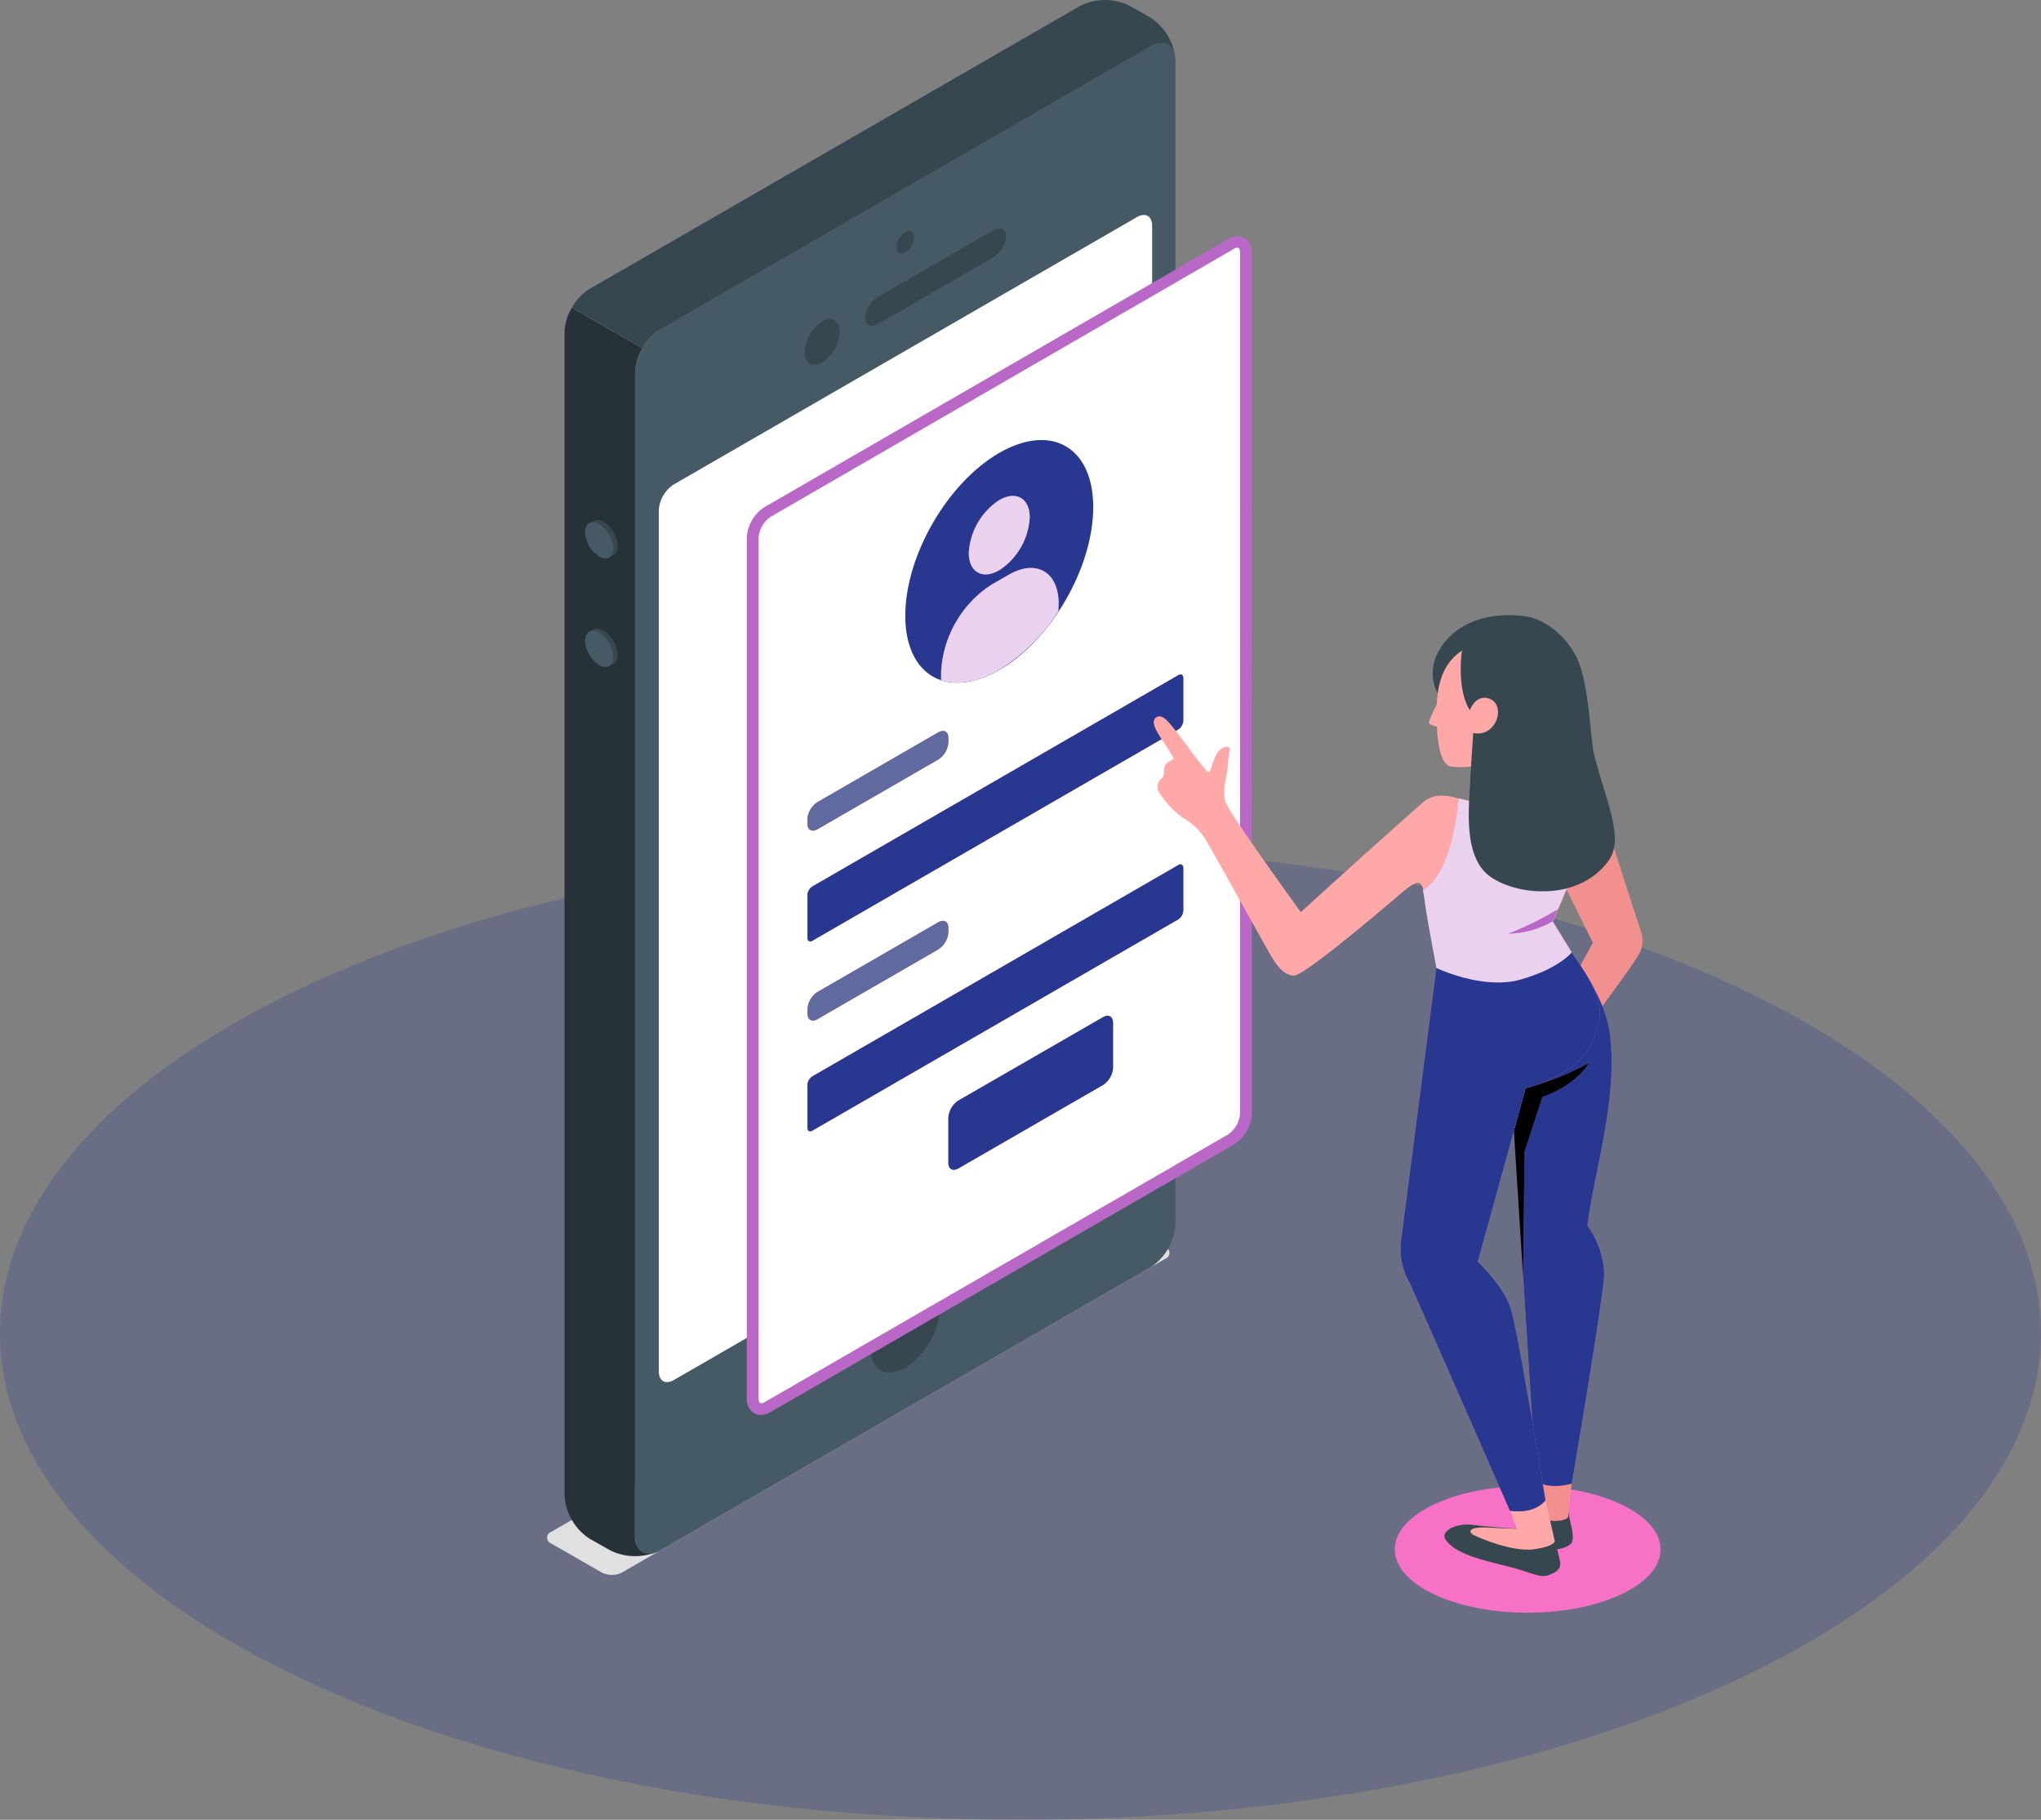 <svg xmlns="http://www.w3.org/2000/svg" width="294" height="262.101" viewBox="0 0 294 262.101">
  <rect x="0" y="0" width="294" height="262.101" fill="#808080" stroke="none"/>
  <g id="Mobile_login-amico" data-name="Mobile login-amico" transform="translate(-73.551 -97.073)">
    <g id="freepik--Floor--inject-37" transform="translate(73.551 219.052)">
      <path id="Path_28876" data-name="Path 28876" d="M116.6,365.28c57.409,27.359,150.483,27.367,207.893,0s57.4-71.722,0-99.081-150.483-27.359-207.893,0S59.2,337.921,116.6,365.28Z" transform="translate(-73.551 -245.68)" fill="#283891" opacity="0.25"/>
    </g>
    <g id="freepik--Shadow--inject-37" transform="translate(274.459 311.102)">
      <ellipse id="Ellipse_2773" data-name="Ellipse 2773" cx="19.145" cy="9.122" rx="19.145" ry="9.122" fill="#f771c7"/>
    </g>
    <g id="freepik--Device--inject-37" transform="translate(152.353 97.073)">
      <path id="Path_28920" data-name="Path 28920" d="M215.727,347.754l78.312-45.221a.883.883,0,0,0,0-1.666L286.8,296.7a3.216,3.216,0,0,0-2.891,0L205.572,341.88a.883.883,0,0,0,0,1.666l7.265,4.165A3.216,3.216,0,0,0,215.727,347.754Z" transform="translate(-204.982 -121.245)" fill="#e0e0e0"/>
      <path id="Path_28921" data-name="Path 28921" d="M294.431,94.1l-70.614,40.772a7.981,7.981,0,0,0-3.607,6.248V308.634c0,2.3,1.616,3.232,3.607,2.083l70.614-40.772a7.956,7.956,0,0,0,3.607-6.248V96.184C298.038,93.885,296.431,92.952,294.431,94.1Z" transform="translate(-207.523 -87.407)" fill="#455a64"/>
      <path id="Path_28922" data-name="Path 28922" d="M221.995,133.631l70.614-40.772c1.783-1.033,3.257-.392,3.557,1.4a8.065,8.065,0,0,0-3.557-5.565l-2.932-1.666a7.973,7.973,0,0,0-7.215,0l-70.622,40.739a7.423,7.423,0,0,0-2.549,2.691l10.156,5.832A7.29,7.29,0,0,1,221.995,133.631Z" transform="translate(-205.701 -86.164)" fill="#37474f"/>
      <path id="Path_28923" data-name="Path 28923" d="M208,310.406a7.981,7.981,0,0,0,3.607,6.248l2.941,1.666a8.081,8.081,0,0,0,6.6.283c-1.666.65-2.991-.308-2.991-2.366V148.759a7.331,7.331,0,0,1,1.058-3.557l-10.156-5.832A7.423,7.423,0,0,0,208,142.894Z" transform="translate(-205.485 -95.044)" fill="#263238"/>
      <path id="Path_28924" data-name="Path 28924" d="M226.441,162.153,293.2,123.622c1.2-.683,2.166-.125,2.166,1.25V248.854A4.773,4.773,0,0,1,293.2,252.6l-66.732,38.531c-1.2.691-2.166.133-2.166-1.25V165.9a4.782,4.782,0,0,1,2.141-3.749Z" transform="translate(-208.206 -92.367)" fill="#fff"/>
      <path id="Path_28925" data-name="Path 28925" d="M266.666,126.256a2.816,2.816,0,0,0-1.266,2.2c0,.833.567,1.141,1.266.733a2.791,2.791,0,0,0,1.266-2.2C267.933,126.181,267.366,125.856,266.666,126.256Z" transform="translate(-215.065 -92.827)" fill="#37474f"/>
      <path id="Path_28926" data-name="Path 28926" d="M265.919,308.6a11.08,11.08,0,0,0-5,8.681c0,3.191,2.241,4.49,5,2.891a11.089,11.089,0,0,0,5-8.681C270.934,308.3,268.685,307,265.919,308.6Z" transform="translate(-214.318 -123.174)" fill="#37474f"/>
      <path id="Path_28927" data-name="Path 28927" d="M252.029,141.7a5.607,5.607,0,0,0-2.5,4.4c0,1.616,1.133,2.274,2.5,1.466a5.607,5.607,0,0,0,2.541-4.4C254.57,141.551,253.437,140.893,252.029,141.7Z" transform="translate(-212.417 -95.376)" fill="#37474f"/>
      <path id="Path_28928" data-name="Path 28928" d="M260,138.528c0,1.083.833,1.491,1.808.916l16.662-9.639a3.865,3.865,0,0,0,1.808-3c0-1.075-.833-1.483-1.808-.908l-16.662,9.639A3.866,3.866,0,0,0,260,138.528Z" transform="translate(-214.164 -92.752)" fill="#37474f"/>
      <path id="Path_28929" data-name="Path 28929" d="M214.354,176.315a4.491,4.491,0,0,1,2.033,3.516c0,1.3-.908,1.825-2.033,1.175a4.5,4.5,0,0,1-2.024-3.516C212.33,176.2,213.238,175.674,214.354,176.315Z" transform="translate(-206.208 -101.165)" fill="#37474f"/>
      <path id="Path_28930" data-name="Path 28930" d="M214.354,195.094a4.491,4.491,0,0,1,2.033,3.516c0,1.291-.908,1.816-2.033,1.175a4.5,4.5,0,0,1-2.024-3.516C212.33,194.969,213.238,194.444,214.354,195.094Z" transform="translate(-206.208 -104.298)" fill="#37474f"/>
      <path id="Path_28931" data-name="Path 28931" d="M213.593,176.7a4.49,4.49,0,0,1,2.033,3.516c0,1.291-.908,1.816-2.033,1.175a4.49,4.49,0,0,1-2.033-3.516C211.568,176.571,212.476,176.072,213.593,176.7Z" transform="translate(-206.079 -101.229)" fill="#455a64"/>
      <path id="Path_28932" data-name="Path 28932" d="M213.593,195.465a4.49,4.49,0,0,1,2.033,3.524c0,1.291-.908,1.816-2.033,1.166a4.465,4.465,0,0,1-2.033-3.516C211.568,195.349,212.476,194.824,213.593,195.465Z" transform="translate(-206.079 -104.361)" fill="#455a64"/>
      <path id="Path_28933" data-name="Path 28933" d="M311.584,129.58c0-1.383-.966-1.941-2.166-1.25l-7.989,4.607-58.742,33.924a4.774,4.774,0,0,0-2.166,3.749V294.56c0,1.383.966,1.941,2.166,1.25l58.767-33.932,7.964-4.6a4.774,4.774,0,0,0,2.166-3.749Z" transform="translate(-210.913 -93.152)" fill="#fff"/>
      <path id="Path_28934" data-name="Path 28934" d="M312.248,129.408a2.141,2.141,0,0,0-3.416-1.974l-7.623,4.407h0L242.1,166a5.548,5.548,0,0,0-2.583,4.474V294.387a2.308,2.308,0,0,0,1.05,2.124,1.908,1.908,0,0,0,.983.258,2.85,2.85,0,0,0,1.383-.408l59.15-34.157h0l7.606-4.39a5.623,5.623,0,0,0,2.583-4.474ZM301.226,260.78h0l-.683.4h0L242.134,294.9a.833.833,0,0,1-.7.15c-.108-.067-.217-.3-.217-.683V170.438a4.007,4.007,0,0,1,1.75-3.032l58.351-33.741h0l8.331-4.824a.833.833,0,0,1,.7-.15c.108.067.217.3.217.683V253.357a4.007,4.007,0,0,1-1.75,3.033l-7.606,4.39Z" transform="translate(-210.744 -92.98)" fill="#ba68c8"/>
      <path id="Path_28935" data-name="Path 28935" d="M280.458,164.089c7.5-4.315,13.538-.833,13.538,7.823s-6.065,19.161-13.538,23.444-13.538.833-13.538-7.815S272.985,168.413,280.458,164.089Z" transform="translate(-215.319 -98.861)" fill="#283891"/>
      <path id="Path_28936" data-name="Path 28936" d="M282.29,172.5c2.424-1.4,4.39-.267,4.39,2.5a9.706,9.706,0,0,1-4.39,7.606c-2.424,1.4-4.39.267-4.39-2.5A9.706,9.706,0,0,1,282.29,172.5Z" transform="translate(-217.151 -100.473)" fill="#ba68c8"/>
      <path id="Path_28937" data-name="Path 28937" d="M290.049,189.508c0-4.6-3.224-6.465-7.215-4.166l-2.5,1.441a15.956,15.956,0,0,0-7.215,12.5v1.241c2.308.758,5.207.35,8.331-1.475a26.659,26.659,0,0,0,8.556-8.473Z" transform="translate(-216.354 -102.553)" fill="#ba68c8"/>
      <path id="Path_28938" data-name="Path 28938" d="M282.29,172.5c2.424-1.4,4.39-.267,4.39,2.5a9.706,9.706,0,0,1-4.39,7.606c-2.424,1.4-4.39.267-4.39-2.5A9.706,9.706,0,0,1,282.29,172.5Z" transform="translate(-217.151 -100.473)" fill="#fff" opacity="0.7"/>
      <path id="Path_28939" data-name="Path 28939" d="M290.049,189.508c0-4.6-3.224-6.465-7.215-4.166l-2.5,1.441a15.956,15.956,0,0,0-7.215,12.5v1.241c2.308.758,5.207.35,8.331-1.475a26.659,26.659,0,0,0,8.556-8.473Z" transform="translate(-216.354 -102.553)" fill="#fff" opacity="0.7"/>
      <path id="Path_28940" data-name="Path 28940" d="M251.441,222.786l17.42-10.056c.833-.458,1.441-.092,1.441.833v.575a3.182,3.182,0,0,1-1.441,2.5l-17.42,10.056c-.791.458-1.441.083-1.441-.833v-.575A3.191,3.191,0,0,1,251.441,222.786Z" transform="translate(-212.495 -107.255)" fill="#ba68c8"/>
      <path id="Path_28941" data-name="Path 28941" d="M251.441,222.786l17.42-10.056c.833-.458,1.441-.092,1.441.833v.575a3.182,3.182,0,0,1-1.441,2.5l-17.42,10.056c-.791.458-1.441.083-1.441-.833v-.575A3.191,3.191,0,0,1,251.441,222.786Z" transform="translate(-212.495 -107.255)" fill="#616a9f"/>
      <path id="Path_28942" data-name="Path 28942" d="M250.725,233.295l52.7-30.425c.392-.233.716-.05.716.417v6.148a1.616,1.616,0,0,1-.716,1.25l-52.7,30.425c-.4.233-.725.042-.725-.417v-6.148a1.6,1.6,0,0,1,.725-1.25Z" transform="translate(-212.495 -105.625)" fill="#ba68c8"/>
      <path id="Path_28943" data-name="Path 28943" d="M250.725,233.295l52.7-30.425c.392-.233.716-.05.716.417v6.148a1.616,1.616,0,0,1-.716,1.25l-52.7,30.425c-.4.233-.725.042-.725-.417v-6.148a1.6,1.6,0,0,1,.725-1.25Z" transform="translate(-212.495 -105.625)" fill="#283891"/>
      <path id="Path_28944" data-name="Path 28944" d="M251.441,255.616l17.42-10.056c.833-.458,1.441-.083,1.441.833v.575a3.174,3.174,0,0,1-1.441,2.5l-17.42,10.056c-.791.467-1.441.092-1.441-.833v-.575A3.207,3.207,0,0,1,251.441,255.616Z" transform="translate(-212.495 -112.735)" fill="#ba68c8"/>
      <path id="Path_28945" data-name="Path 28945" d="M251.441,255.616l17.42-10.056c.833-.458,1.441-.083,1.441.833v.575a3.174,3.174,0,0,1-1.441,2.5l-17.42,10.056c-.791.467-1.441.092-1.441-.833v-.575A3.207,3.207,0,0,1,251.441,255.616Z" transform="translate(-212.495 -112.735)" fill="#616a9f"/>
      <path id="Path_28946" data-name="Path 28946" d="M250.725,266.125l52.7-30.425c.392-.233.716-.042.716.417v6.148a1.616,1.616,0,0,1-.716,1.25l-52.7,30.425c-.4.233-.725.05-.725-.417v-6.148a1.6,1.6,0,0,1,.725-1.25Z" transform="translate(-212.495 -111.105)" fill="#ba68c8"/>
      <path id="Path_28947" data-name="Path 28947" d="M250.725,266.125l52.7-30.425c.392-.233.716-.042.716.417v6.148a1.616,1.616,0,0,1-.716,1.25l-52.7,30.425c-.4.233-.725.05-.725-.417v-6.148a1.6,1.6,0,0,1,.725-1.25Z" transform="translate(-212.495 -111.105)" fill="#283891"/>
      <path id="Path_28948" data-name="Path 28948" d="M275.811,273.985l20.828-12.005c.833-.467,1.45-.092,1.45.833v6.432a3.182,3.182,0,0,1-1.45,2.5l-20.828,12.013c-.833.458-1.441.083-1.441-.833v-6.44A3.216,3.216,0,0,1,275.811,273.985Z" transform="translate(-216.562 -115.474)" fill="#ba68c8"/>
      <path id="Path_28949" data-name="Path 28949" d="M275.811,273.985l20.828-12.005c.833-.467,1.45-.092,1.45.833v6.432a3.182,3.182,0,0,1-1.45,2.5l-20.828,12.013c-.833.458-1.441.083-1.441-.833v-6.44A3.216,3.216,0,0,1,275.811,273.985Z" transform="translate(-216.562 -115.474)" fill="#283891"/>
    </g>
    <g id="freepik--Character--inject-37" transform="translate(239.745 185.669)">
      <path id="Path_28950" data-name="Path 28950" d="M331.058,238.2s-10.23-14.113-10.83-15.829c-.475-1.266,0-3.149.15-4.024s.283-2.824.433-3.332c.25-.95-.975-.758-1.666.108s-.925,2.6-1.283,2.883-3.082-3.691-4.507-5.523-2.316-2.949-3.191-2.266c-.625.492-.158,1.558.875,3.124a28.126,28.126,0,0,1,1.666,2.624c.158.342-.691.367-1.15,1.075-.358.55,0,1.441-.5,1.866a1.575,1.575,0,0,0-.4,2.058,13.612,13.612,0,0,0,3.524,3.732,8.423,8.423,0,0,1,3.058,2.874c.908,1.441,9.056,16.162,9.606,17.045s1.608,2.683,3.216,2.733,14.771-11.28,15.446-11.847c2.166-1.808,2.858-2.066,3.224-.442a16.033,16.033,0,0,1,.283,1.75c.258,2.066,1.666,9.447,1.666,9.447s6.665,3.224,12.138,1.666,7.323-3.882,7.323-3.882l-2.741-4.465c.741-1.841,4.166-9.306,5.274-14.529l-17.162-2.774c-.35-.075-.916-.217-1.666-.408-.941-.25-3.332-1.075-5.14.508-5.9,5.14-17.628,15.829-17.628,15.829" transform="translate(-309.881 -195.43)" fill="#ffa8a7"/>
      <path id="Path_28951" data-name="Path 28951" d="M375.524,347.763l-3.074,4.274a10.214,10.214,0,0,0,4.465.958c2.758.1,3.516-.833,3.616-1.016.467-1-.258-2.8-.458-4.349Z" transform="translate(-320.324 -218.398)" fill="#37474f"/>
      <path id="Path_28952" data-name="Path 28952" d="M370.571,350.338s-3.732-.242-6.307-.558-4.615.933-4.016,1.991,2.024,1.941,4.241,2.683c1.891.641,4.165,1.1,6.132,1.666s3.332,1.308,4.474.908c1.275-.442,1.825-.95,1.716-1.883a40.427,40.427,0,0,0-1.033-3.932Z" transform="translate(-318.27 -218.748)" fill="#37474f"/>
      <path id="Path_28953" data-name="Path 28953" d="M381.124,342.548s-.467,3.882-.5,4.715-3.791,1.1-4.507-.425L376,342.09Z" transform="translate(-320.916 -217.473)" fill="#f28f8f"/>
      <path id="Path_28954" data-name="Path 28954" d="M375.446,345.5l1.341,5.9s.125.716-2.941,1.175-7.881-1.608-8.706-2.024-.916-1.258,2.1-1.091,4.082.175,4.082.175l-.983-2.608Z" transform="translate(-319.021 -218.042)" fill="#ffa8a7"/>
      <path id="Path_28955" data-name="Path 28955" d="M384.426,227.882l2.124-.592s4.44,14.054,4.932,15.412,1.05,2.791.092,4.465c-1.141,1.991-7.148,10-7.148,10l-3.816-3.732,4.332-7.931-3.832-7.748Z" transform="translate(-321.686 -198.313)" fill="#f28f8f"/>
      <path id="Path_28956" data-name="Path 28956" d="M358.853,203.823a6.265,6.265,0,0,1,.092-6.057c2.116-3.924,6.831-5.832,12.447-5.107,2.6.342,5.665,2.5,7.34,5.723,1.849,3.574,2.024,10.772,2.5,13.5Z" transform="translate(-317.932 -192.508)" fill="#37474f"/>
      <path id="Path_28957" data-name="Path 28957" d="M358.594,207.94s-1.333,2.541-1.1,2.774a3.49,3.49,0,0,0,1.116.417Z" transform="translate(-317.823 -195.084)" fill="#ffa8a7"/>
      <path id="Path_28958" data-name="Path 28958" d="M362.865,198.093c-1.45.941-3.949,2.674-4.057,8.381-.117,5.832.716,7.756,1.583,8.431.583.458,4.007.225,5.474-.117s5.69-2.433,7.215-5.607c1.791-3.732,1.425-9.164-1.233-10.83a9.281,9.281,0,0,0-8.981-.258Z" transform="translate(-318.045 -193.268)" fill="#ffa8a7"/>
      <path id="Path_28959" data-name="Path 28959" d="M380.481,250.82c2.566,4,5,7.5,5.532,12.013,1.1,9.489-2.5,20.336-3.274,27.359a12.655,12.655,0,0,1,2.416,6.848c0,2.908-4.674,30.275-4.674,30.275s-3.4,1.033-5.124-.458l-3.207-50.344,1.666-6.132Z" transform="translate(-320.274 -202.24)" fill="#ba68c8"/>
      <path id="Path_28960" data-name="Path 28960" d="M380.481,250.82c2.566,4,5,7.5,5.532,12.013,1.1,9.489-2.5,20.336-3.274,27.359a12.655,12.655,0,0,1,2.416,6.848c0,2.908-4.674,30.275-4.674,30.275s-3.4,1.033-5.124-.458l-3.207-50.344,1.666-6.132Z" transform="translate(-320.274 -202.24)" fill="#283891"/>
      <path id="Path_28961" data-name="Path 28961" d="M372.15,279.7l1.666-6.132a40.928,40.928,0,0,0,9.164-3.641s-1.733,3.157-6.715,4.89l-2.574,7.873-.217,18.037Z" transform="translate(-320.274 -205.43)" fill="#ba68c8"/>
      <path id="Path_28962" data-name="Path 28962" d="M372.15,279.7l1.666-6.132a40.928,40.928,0,0,0,9.164-3.641s-1.733,3.157-6.715,4.89l-2.574,7.873-.217,18.037Z" transform="translate(-320.274 -205.43)"/>
      <path id="Path_28963" data-name="Path 28963" d="M377.213,250.82c1.375,2.249,4.657,6.082,3.957,9.772-.833,4.465-3.249,7.606-10.6,9.789l-6.9,24.993s3.591,3.332,4.69,6.557,5.065,27.784,5.065,27.784-1.233,2.008-5.107,1.525c0,0-13.5-30.825-14.454-32.833a10,10,0,0,1-1.141-6.706c.425-3.232,5-38.614,5-38.614Z" transform="translate(-317.006 -202.24)" fill="#ba68c8"/>
      <path id="Path_28964" data-name="Path 28964" d="M377.213,250.82c1.375,2.249,4.657,6.082,3.957,9.772-.833,4.465-3.249,7.606-10.6,9.789l-6.9,24.993s3.591,3.332,4.69,6.557,5.065,27.784,5.065,27.784-1.233,2.008-5.107,1.525c0,0-13.5-30.825-14.454-32.833a10,10,0,0,1-1.141-6.706c.425-3.232,5-38.614,5-38.614Z" transform="translate(-317.006 -202.24)" fill="#283891"/>
      <path id="Path_28965" data-name="Path 28965" d="M380.388,227.362l-17.162-2.774c-.35-.075-.916-.217-1.666-.408h0s-.733,10.764-5.14,13.23h0c.108.517.2,1.091.283,1.75.258,2.066,1.666,9.447,1.666,9.447s6.665,3.224,12.138,1.666,7.323-3.882,7.323-3.882l-2.741-4.465C375.856,240.067,379.305,232.6,380.388,227.362Z" transform="translate(-317.649 -197.794)" fill="#ba68c8"/>
      <path id="Path_28966" data-name="Path 28966" d="M380.388,227.362l-17.162-2.774c-.35-.075-.916-.217-1.666-.408h0s-.733,10.764-5.14,13.23h0c.108.517.2,1.091.283,1.75.258,2.066,1.666,9.447,1.666,9.447s6.665,3.224,12.138,1.666,7.323-3.882,7.323-3.882l-2.741-4.465C375.856,240.067,379.305,232.6,380.388,227.362Z" transform="translate(-317.649 -197.794)" fill="#fff" opacity="0.7"/>
      <path id="Path_28967" data-name="Path 28967" d="M378.33,243.35a48.445,48.445,0,0,1-7.14,3.524,13.413,13.413,0,0,0,6.39-1.766Z" transform="translate(-320.114 -200.994)" fill="#ba68c8"/>
      <path id="Path_28968" data-name="Path 28968" d="M363.135,198.066s-.833,5.415,1.133,8.6c0,0,.733-2.158,2.558-1.75s1.924,2.816.641,4.166a2.657,2.657,0,0,1-2.7.833s-.292,3.916-.45,7.2-1.025,10.439,2.666,13.33,12.955,3.907,17.3-2.158c2.416-3.374-.791-9.339-2.283-16.029-1.375-6.148-2.149-15.262-8.673-16.729A10.815,10.815,0,0,0,363.135,198.066Z" transform="translate(-318.74 -192.958)" fill="#37474f"/>
    </g>
  </g>
</svg>
